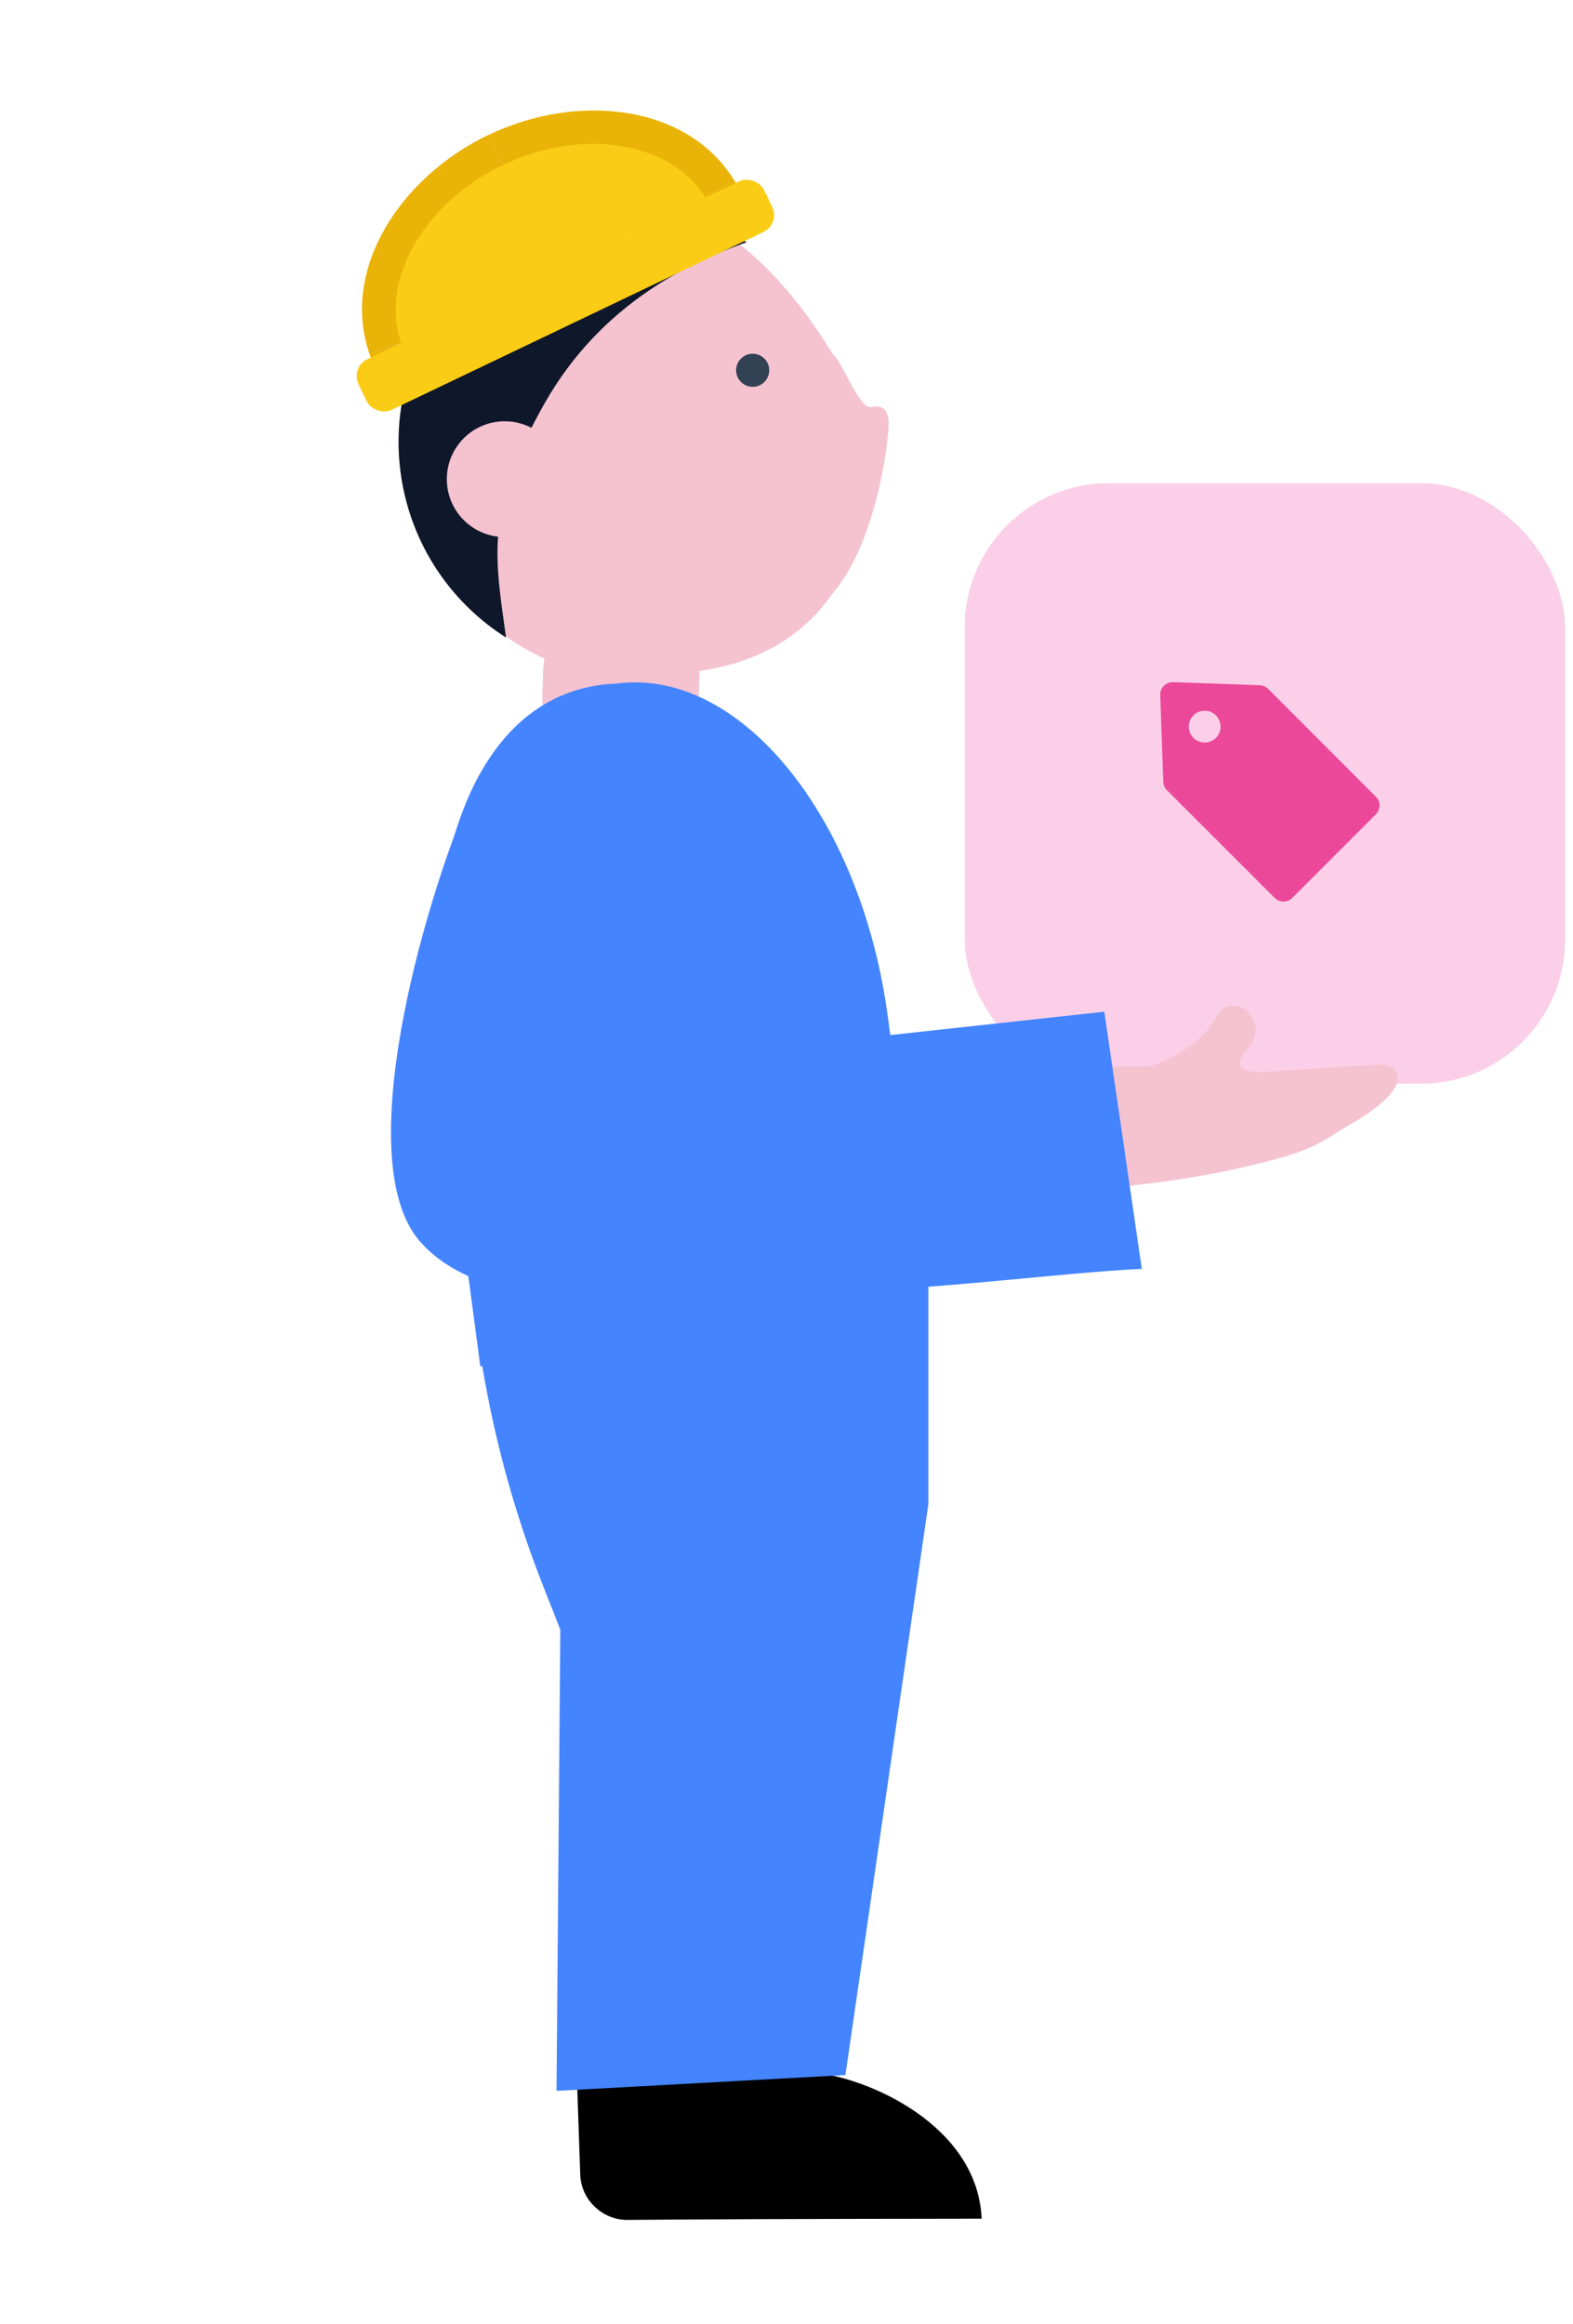 <?xml version="1.0" encoding="UTF-8"?>
<svg id="_레이어_1" data-name=" 레이어 1" xmlns="http://www.w3.org/2000/svg" width="153" height="226" viewBox="0 0 153 226">
  <defs>
    <style>
      .cls-1, .cls-2 {
        fill: #4484ff;
      }

      .cls-3 {
        fill: #eab308;
      }

      .cls-4 {
        fill: #ec4899;
      }

      .cls-4, .cls-2, .cls-5, .cls-6 {
        fill-rule: evenodd;
      }

      .cls-7, .cls-6 {
        fill: #facc15;
      }

      .cls-8 {
        fill: #fbcfe8;
      }

      .cls-9 {
        fill: #334155;
      }

      .cls-5 {
        fill: #0f172a;
      }

      .cls-10 {
        fill: #f5c2d0;
      }
    </style>
  </defs>
  <rect class="cls-8" x="93.83" y="46.99" width="58.4" height="58.4" rx="14.02" ry="14.02"/>
  <path class="cls-4" d="M113.14,76.02c.01,.31,.14,.6,.36,.82l10.48,10.48c.47,.48,1.25,.48,1.72,0l8.12-8.12c.48-.48,.48-1.25,0-1.72l-10.47-10.48c-.22-.22-.51-.34-.82-.36l-8.42-.3c-.71-.02-1.28,.55-1.26,1.26l.3,8.42Zm5.13-4.26c.6-.6,.6-1.58,0-2.19-.6-.6-1.58-.6-2.19,0-.6,.6-.6,1.58,0,2.19,.61,.6,1.58,.6,2.19,0Z"/>
  <path class="cls-10" d="M118.2,99.06c-1.3,2.52-4.81,4.17-6.4,4.67l-9.15-.03,3.2,11.99c2.63-.17,9.33-.84,15.1-2.18,7.21-1.68,7.17-2.29,10.69-4.34,5.99-3.49,4.79-5.79,2.08-5.62l-10.32,.66h0c-1.21,.08-4.25,.27-1.97-2.31,2.27-2.58-1.6-5.99-3.23-2.84h0Z"/>
  <path class="cls-1" d="M52.86,154.32c-3-7.61-5.11-15.53-6.29-23.62l32.81,.17,6.22,36.27-27.05,1.63-5.69-14.45h0Z"/>
  <path d="M78.95,201.54l-22.81,1.29,.3,8.7c.1,2.43,2.18,4.39,4.62,4.36,5.19-.05,15.57-.1,34.42-.12-.39-9.13-11.17-13.8-16.52-14.23h0Z"/>
  <path class="cls-1" d="M82.24,201.8l-28.11,1.54,.38-46.18c.05-6.06,5.02-10.91,11.08-10.82l6.56,.1c6.03,.09,10.55-8.6,10.46-2.58l7.68,2.48-8.06,55.46h.01Z"/>
  <path class="cls-10" d="M39.89,47.38c2.45,12.19,13.84,20.56,26.02,18.11,17.85-1.28,19.01-16.94,18.88-22.3-.03-1.2-.34-2.34-.86-3.42-2.79-5.76-13.14-24.52-26.88-18.4-12.19,2.45-19.61,13.83-17.16,26.01Z"/>
  <path class="cls-10" d="M84.75,39.59c-1.22,.2-2.75-4.35-3.74-5.13l-.67,7.22,.65,16.03c4.43-5.17,5.57-15.6,5.43-16.83-.16-1.33-.79-1.43-1.66-1.29h-.01Z"/>
  <path class="cls-5" d="M72.61,23.56c-5.06,1.8-14,5.69-19.66,15.7-5.54,9.79-4.88,14.52-3.91,21.44,.06,.42,.12,.86,.18,1.3-5-3.17-8.75-8.31-10.01-14.57-2.45-12.19,5.45-24.05,17.64-26.49,5.62-1.13,11.17-.06,15.77,2.62h0Z"/>
  <circle class="cls-9" cx="73.21" cy="36.01" r="1.61"/>
  <circle class="cls-10" cx="49.09" cy="46.6" r="5.63"/>
  <rect class="cls-10" x="51.6" y="58.97" width="17.59" height="15.21" rx="7.6" ry="7.6" transform="translate(-7.98 124.92) rotate(-88.26)"/>
  <polygon class="cls-3" points="39.02 33.35 35.94 34.42 37.13 37.87 40.42 36.29 39.02 33.35"/>
  <polygon class="cls-3" points="68.61 19.2 70.02 22.14 73.31 20.57 71.37 17.47 68.61 19.2"/>
  <rect class="cls-3" x="37.41" y="23.02" width="32.8" height="6.52" transform="translate(-6.07 25.79) rotate(-25.56)"/>
  <path class="cls-3" d="M42.1,32.29c-1.34-3.85,1.27-9.97,8.23-13.3l-2.81-5.88c-8.59,4.11-14.43,13.09-11.58,21.31l6.16-2.14h0Z"/>
  <path class="cls-3" d="M50.33,18.99c6.96-3.33,13.36-1.52,15.52,1.94l5.53-3.45c-4.61-7.39-15.27-8.47-23.86-4.36l2.81,5.88h0Z"/>
  <path class="cls-6" d="M68.61,19.2l-29.59,14.16c-2.1-6.04,2.13-13.59,9.9-17.31,7.77-3.72,16.3-2.27,19.69,3.15Z"/>
  <rect class="cls-7" x="33.12" y="26.01" width="43.74" height="5.47" rx="1.82" ry="1.82" transform="translate(-7.02 26.54) rotate(-25.56)"/>
  <path class="cls-1" d="M45.73,77.34c3.72-8.75,10.52-8.8,13.59-8.24l5.92,34.77,33.58-1.95,2.92,19.21c-15.27,1.01-50.48,11.59-60.91-.42-6.76-7.79,.26-32.44,4.91-43.38h0Z"/>
  <path class="cls-2" d="M86.38,99.04s-.01-.08-.02-.13c-2.59-19.5-14.41-34.02-26.39-32.43-14.18,.51-19.58,18.63-17.01,38.09h0l3.76,28.32,43.39-5.77-3.73-28.09h0Z"/>
  <path class="cls-1" d="M53.57,75.22c3.87-8.67,10.38-8.23,13.49-7.61l6.07,34.52,34.28-3.74,3.65,25.01c-15.54,.7-52.43,7.29-62.92-4.93-6.8-7.92,.6-32.42,5.43-43.26h0Z"/>
  <rect class="cls-1" x="55.02" y="122" width="35.28" height="24.33"/>
</svg>